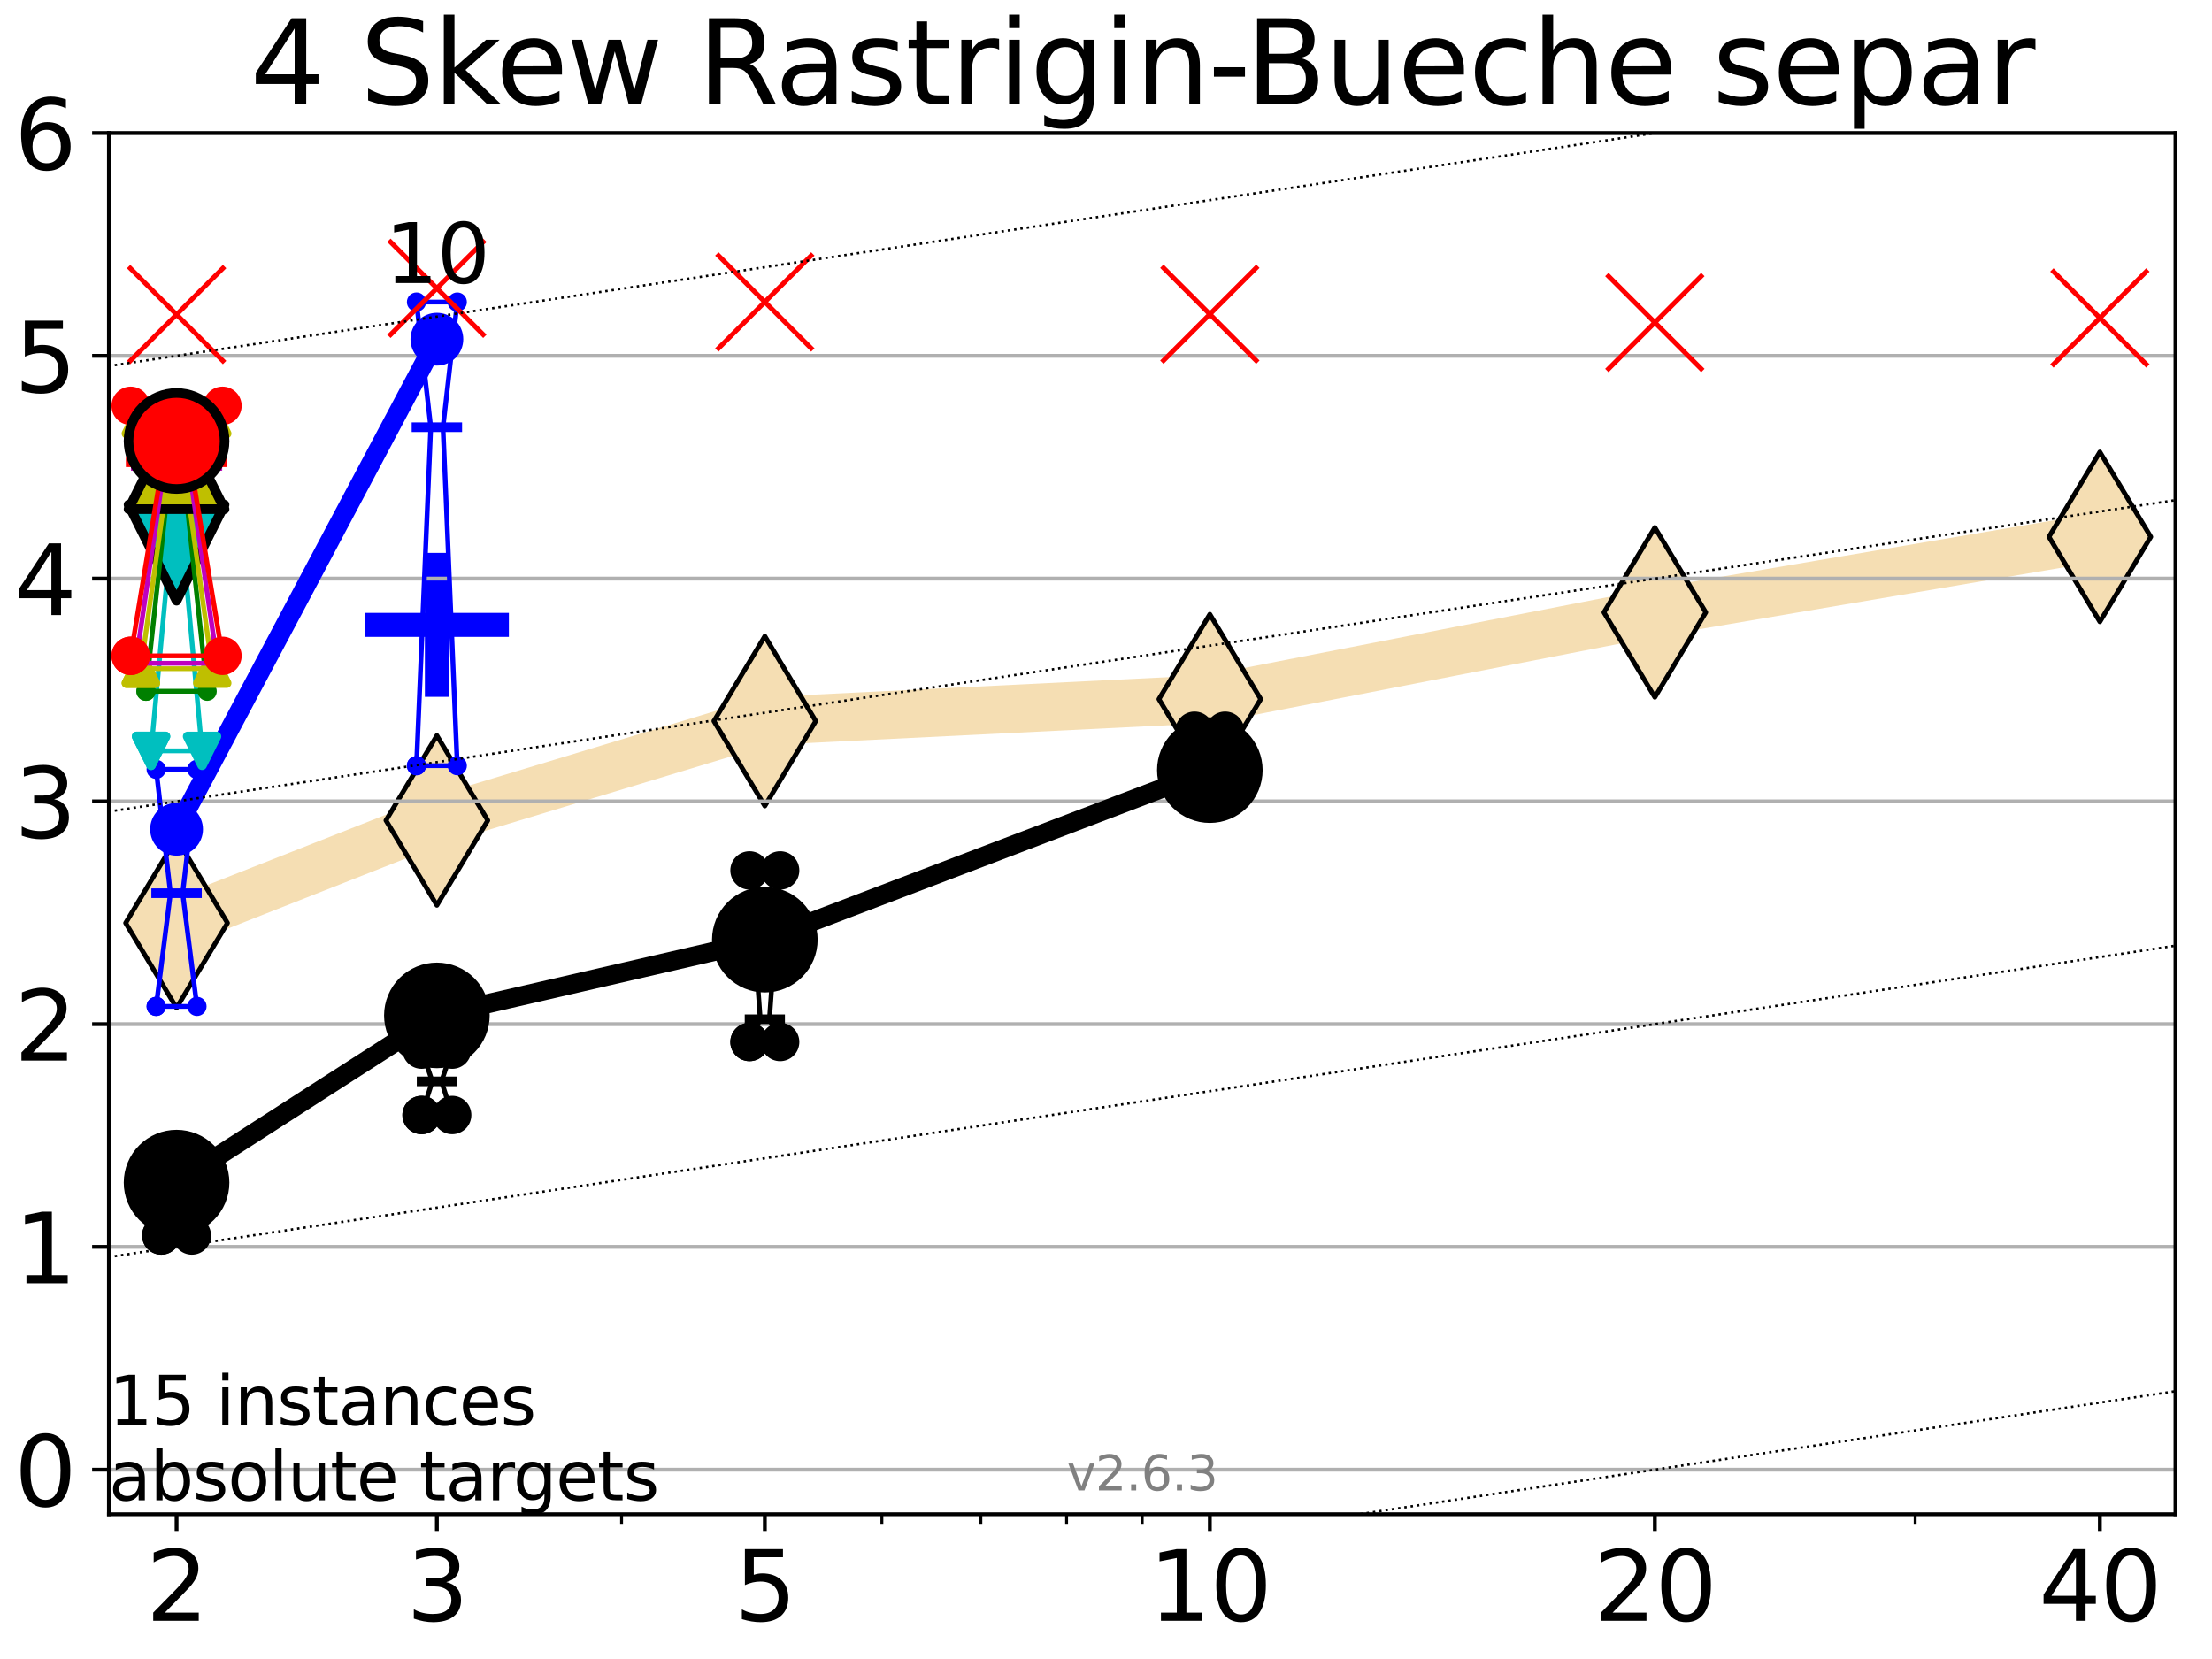 <?xml version="1.0" encoding="utf-8" standalone="no"?>
<!DOCTYPE svg PUBLIC "-//W3C//DTD SVG 1.1//EN"
  "http://www.w3.org/Graphics/SVG/1.1/DTD/svg11.dtd">
<svg xmlns:xlink="http://www.w3.org/1999/xlink" width="460.8pt" height="345.6pt" viewBox="0 0 460.8 345.6" xmlns="http://www.w3.org/2000/svg" version="1.1">
 <defs>
  <style type="text/css">*{stroke-linejoin: round; stroke-linecap: butt}</style>
 </defs>
 <g id="figure_1">
  <g id="patch_1">
   <path d="M 0 345.6 
L 460.8 345.6 
L 460.8 0 
L 0 0 
z
" style="fill: #ffffff"/>
  </g>
  <g id="axes_1">
   <g id="patch_2">
    <path d="M 22.69 315.44 
L 453.192 315.44 
L 453.192 27.72 
L 22.69 27.72 
z
" style="fill: #ffffff"/>
   </g>
   <g id="line2d_1">
    <path d="M 36.781 192.273 
L 91.009 170.906 
L 159.329 150.218 
L 252.032 145.642 
L 344.736 127.569 
L 437.439 111.837 
" clip-path="url(#p3a259c83e0)" style="fill: none; stroke: #f5deb3; stroke-width: 10; stroke-linecap: square"/>
    <defs>
     <path id="m66e2f158cc" d="M -0 17.678 
L 10.607 0 
L 0 -17.678 
L -10.607 -0 
z
" style="stroke: #000000; stroke-linejoin: miter"/>
    </defs>
    <g clip-path="url(#p3a259c83e0)">
     <use xlink:href="#m66e2f158cc" x="36.781" y="192.273" style="fill: #f5deb3; stroke: #000000; stroke-linejoin: miter"/>
     <use xlink:href="#m66e2f158cc" x="91.009" y="170.906" style="fill: #f5deb3; stroke: #000000; stroke-linejoin: miter"/>
     <use xlink:href="#m66e2f158cc" x="159.329" y="150.218" style="fill: #f5deb3; stroke: #000000; stroke-linejoin: miter"/>
     <use xlink:href="#m66e2f158cc" x="252.032" y="145.642" style="fill: #f5deb3; stroke: #000000; stroke-linejoin: miter"/>
     <use xlink:href="#m66e2f158cc" x="344.736" y="127.569" style="fill: #f5deb3; stroke: #000000; stroke-linejoin: miter"/>
     <use xlink:href="#m66e2f158cc" x="437.439" y="111.837" style="fill: #f5deb3; stroke: #000000; stroke-linejoin: miter"/>
    </g>
   </g>
   <g id="line2d_2">
    <defs>
     <path id="m97ad660a30" d="M -15 0 
L 15 0 
M 0 15 
L 0 -15 
" style="stroke: #0000ff; stroke-width: 5"/>
    </defs>
    <g clip-path="url(#p3a259c83e0)">
     <use xlink:href="#m97ad660a30" x="91.009" y="130.171" style="fill: #0000ff; stroke: #0000ff; stroke-width: 5"/>
    </g>
   </g>
   <g id="matplotlib.axis_1">
    <g id="xtick_1">
     <g id="line2d_3">
      <defs>
       <path id="mfede25b769" d="M 0 0 
L 0 3.5 
" style="stroke: #000000; stroke-width: 0.8"/>
      </defs>
      <g>
       <use xlink:href="#mfede25b769" x="36.781" y="315.44" style="stroke: #000000; stroke-width: 0.8"/>
      </g>
     </g>
     <g id="text_1">
      <!-- 2 -->
      <g transform="translate(30.419 337.637)scale(0.2 -0.2)">
       <defs>
        <path id="DejaVuSans-32" d="M 1228 531 
L 3431 531 
L 3431 0 
L 469 0 
L 469 531 
Q 828 903 1448 1529 
Q 2069 2156 2228 2338 
Q 2531 2678 2651 2914 
Q 2772 3150 2772 3378 
Q 2772 3750 2511 3984 
Q 2250 4219 1831 4219 
Q 1534 4219 1204 4116 
Q 875 4013 500 3803 
L 500 4441 
Q 881 4594 1212 4672 
Q 1544 4750 1819 4750 
Q 2544 4750 2975 4387 
Q 3406 4025 3406 3419 
Q 3406 3131 3298 2873 
Q 3191 2616 2906 2266 
Q 2828 2175 2409 1742 
Q 1991 1309 1228 531 
z
" transform="scale(0.016)"/>
       </defs>
       <use xlink:href="#DejaVuSans-32"/>
      </g>
     </g>
    </g>
    <g id="xtick_2">
     <g id="line2d_4">
      <g>
       <use xlink:href="#mfede25b769" x="91.009" y="315.44" style="stroke: #000000; stroke-width: 0.8"/>
      </g>
     </g>
     <g id="text_2">
      <!-- 3 -->
      <g transform="translate(84.647 337.637)scale(0.2 -0.2)">
       <defs>
        <path id="DejaVuSans-33" d="M 2597 2516 
Q 3050 2419 3304 2112 
Q 3559 1806 3559 1356 
Q 3559 666 3084 287 
Q 2609 -91 1734 -91 
Q 1441 -91 1130 -33 
Q 819 25 488 141 
L 488 750 
Q 750 597 1062 519 
Q 1375 441 1716 441 
Q 2309 441 2620 675 
Q 2931 909 2931 1356 
Q 2931 1769 2642 2001 
Q 2353 2234 1838 2234 
L 1294 2234 
L 1294 2753 
L 1863 2753 
Q 2328 2753 2575 2939 
Q 2822 3125 2822 3475 
Q 2822 3834 2567 4026 
Q 2313 4219 1838 4219 
Q 1578 4219 1281 4162 
Q 984 4106 628 3988 
L 628 4550 
Q 988 4650 1302 4700 
Q 1616 4750 1894 4750 
Q 2613 4750 3031 4423 
Q 3450 4097 3450 3541 
Q 3450 3153 3228 2886 
Q 3006 2619 2597 2516 
z
" transform="scale(0.016)"/>
       </defs>
       <use xlink:href="#DejaVuSans-33"/>
      </g>
     </g>
    </g>
    <g id="xtick_3">
     <g id="line2d_5">
      <g>
       <use xlink:href="#mfede25b769" x="159.329" y="315.44" style="stroke: #000000; stroke-width: 0.8"/>
      </g>
     </g>
     <g id="text_3">
      <!-- 5 -->
      <g transform="translate(152.966 337.637)scale(0.2 -0.2)">
       <defs>
        <path id="DejaVuSans-35" d="M 691 4666 
L 3169 4666 
L 3169 4134 
L 1269 4134 
L 1269 2991 
Q 1406 3038 1543 3061 
Q 1681 3084 1819 3084 
Q 2600 3084 3056 2656 
Q 3513 2228 3513 1497 
Q 3513 744 3044 326 
Q 2575 -91 1722 -91 
Q 1428 -91 1123 -41 
Q 819 9 494 109 
L 494 744 
Q 775 591 1075 516 
Q 1375 441 1709 441 
Q 2250 441 2565 725 
Q 2881 1009 2881 1497 
Q 2881 1984 2565 2268 
Q 2250 2553 1709 2553 
Q 1456 2553 1204 2497 
Q 953 2441 691 2322 
L 691 4666 
z
" transform="scale(0.016)"/>
       </defs>
       <use xlink:href="#DejaVuSans-35"/>
      </g>
     </g>
    </g>
    <g id="xtick_4">
     <g id="line2d_6">
      <g>
       <use xlink:href="#mfede25b769" x="252.032" y="315.44" style="stroke: #000000; stroke-width: 0.8"/>
      </g>
     </g>
     <g id="text_4">
      <!-- 10 -->
      <g transform="translate(239.307 337.637)scale(0.2 -0.2)">
       <defs>
        <path id="DejaVuSans-31" d="M 794 531 
L 1825 531 
L 1825 4091 
L 703 3866 
L 703 4441 
L 1819 4666 
L 2450 4666 
L 2450 531 
L 3481 531 
L 3481 0 
L 794 0 
L 794 531 
z
" transform="scale(0.016)"/>
        <path id="DejaVuSans-30" d="M 2034 4250 
Q 1547 4250 1301 3770 
Q 1056 3291 1056 2328 
Q 1056 1369 1301 889 
Q 1547 409 2034 409 
Q 2525 409 2770 889 
Q 3016 1369 3016 2328 
Q 3016 3291 2770 3770 
Q 2525 4250 2034 4250 
z
M 2034 4750 
Q 2819 4750 3233 4129 
Q 3647 3509 3647 2328 
Q 3647 1150 3233 529 
Q 2819 -91 2034 -91 
Q 1250 -91 836 529 
Q 422 1150 422 2328 
Q 422 3509 836 4129 
Q 1250 4750 2034 4750 
z
" transform="scale(0.016)"/>
       </defs>
       <use xlink:href="#DejaVuSans-31"/>
       <use xlink:href="#DejaVuSans-30" x="63.623"/>
      </g>
     </g>
    </g>
    <g id="xtick_5">
     <g id="line2d_7">
      <g>
       <use xlink:href="#mfede25b769" x="344.736" y="315.44" style="stroke: #000000; stroke-width: 0.8"/>
      </g>
     </g>
     <g id="text_5">
      <!-- 20 -->
      <g transform="translate(332.011 337.637)scale(0.2 -0.2)">
       <use xlink:href="#DejaVuSans-32"/>
       <use xlink:href="#DejaVuSans-30" x="63.623"/>
      </g>
     </g>
    </g>
    <g id="xtick_6">
     <g id="line2d_8">
      <g>
       <use xlink:href="#mfede25b769" x="437.439" y="315.44" style="stroke: #000000; stroke-width: 0.8"/>
      </g>
     </g>
     <g id="text_6">
      <!-- 40 -->
      <g transform="translate(424.714 337.637)scale(0.2 -0.2)">
       <defs>
        <path id="DejaVuSans-34" d="M 2419 4116 
L 825 1625 
L 2419 1625 
L 2419 4116 
z
M 2253 4666 
L 3047 4666 
L 3047 1625 
L 3713 1625 
L 3713 1100 
L 3047 1100 
L 3047 0 
L 2419 0 
L 2419 1100 
L 313 1100 
L 313 1709 
L 2253 4666 
z
" transform="scale(0.016)"/>
       </defs>
       <use xlink:href="#DejaVuSans-34"/>
       <use xlink:href="#DejaVuSans-30" x="63.623"/>
      </g>
     </g>
    </g>
    <g id="xtick_7">
     <g id="line2d_9">
      <defs>
       <path id="m8aea3a2b63" d="M 0 0 
L 0 2 
" style="stroke: #000000; stroke-width: 0.6"/>
      </defs>
      <g>
       <use xlink:href="#m8aea3a2b63" x="129.485" y="315.44" style="stroke: #000000; stroke-width: 0.6"/>
      </g>
     </g>
    </g>
    <g id="xtick_8">
     <g id="line2d_10">
      <g>
       <use xlink:href="#m8aea3a2b63" x="183.713" y="315.44" style="stroke: #000000; stroke-width: 0.6"/>
      </g>
     </g>
    </g>
    <g id="xtick_9">
     <g id="line2d_11">
      <g>
       <use xlink:href="#m8aea3a2b63" x="204.329" y="315.44" style="stroke: #000000; stroke-width: 0.6"/>
      </g>
     </g>
    </g>
    <g id="xtick_10">
     <g id="line2d_12">
      <g>
       <use xlink:href="#m8aea3a2b63" x="222.188" y="315.44" style="stroke: #000000; stroke-width: 0.6"/>
      </g>
     </g>
    </g>
    <g id="xtick_11">
     <g id="line2d_13">
      <g>
       <use xlink:href="#m8aea3a2b63" x="237.941" y="315.44" style="stroke: #000000; stroke-width: 0.6"/>
      </g>
     </g>
    </g>
    <g id="xtick_12">
     <g id="line2d_14">
      <g>
       <use xlink:href="#m8aea3a2b63" x="398.964" y="315.44" style="stroke: #000000; stroke-width: 0.6"/>
      </g>
     </g>
    </g>
   </g>
   <g id="matplotlib.axis_2">
    <g id="ytick_1">
     <g id="line2d_15">
      <path d="M 22.69 306.159 
L 453.192 306.159 
" clip-path="url(#p3a259c83e0)" style="fill: none; stroke: #b0b0b0; stroke-width: 0.8; stroke-linecap: square"/>
     </g>
     <g id="line2d_16">
      <defs>
       <path id="m0ce9285c0d" d="M 0 0 
L -3.5 0 
" style="stroke: #000000; stroke-width: 0.8"/>
      </defs>
      <g>
       <use xlink:href="#m0ce9285c0d" x="22.69" y="306.159" style="stroke: #000000; stroke-width: 0.8"/>
      </g>
     </g>
     <g id="text_7">
      <!-- 0 -->
      <g transform="translate(2.965 313.757)scale(0.2 -0.2)">
       <use xlink:href="#DejaVuSans-30"/>
      </g>
     </g>
    </g>
    <g id="ytick_2">
     <g id="line2d_17">
      <path d="M 22.69 259.752 
L 453.192 259.752 
" clip-path="url(#p3a259c83e0)" style="fill: none; stroke: #b0b0b0; stroke-width: 0.8; stroke-linecap: square"/>
     </g>
     <g id="line2d_18">
      <g>
       <use xlink:href="#m0ce9285c0d" x="22.69" y="259.752" style="stroke: #000000; stroke-width: 0.8"/>
      </g>
     </g>
     <g id="text_8">
      <!-- 1 -->
      <g transform="translate(2.965 267.351)scale(0.2 -0.2)">
       <use xlink:href="#DejaVuSans-31"/>
      </g>
     </g>
    </g>
    <g id="ytick_3">
     <g id="line2d_19">
      <path d="M 22.69 213.346 
L 453.192 213.346 
" clip-path="url(#p3a259c83e0)" style="fill: none; stroke: #b0b0b0; stroke-width: 0.8; stroke-linecap: square"/>
     </g>
     <g id="line2d_20">
      <g>
       <use xlink:href="#m0ce9285c0d" x="22.69" y="213.346" style="stroke: #000000; stroke-width: 0.8"/>
      </g>
     </g>
     <g id="text_9">
      <!-- 2 -->
      <g transform="translate(2.965 220.944)scale(0.2 -0.2)">
       <use xlink:href="#DejaVuSans-32"/>
      </g>
     </g>
    </g>
    <g id="ytick_4">
     <g id="line2d_21">
      <path d="M 22.69 166.939 
L 453.192 166.939 
" clip-path="url(#p3a259c83e0)" style="fill: none; stroke: #b0b0b0; stroke-width: 0.8; stroke-linecap: square"/>
     </g>
     <g id="line2d_22">
      <g>
       <use xlink:href="#m0ce9285c0d" x="22.69" y="166.939" style="stroke: #000000; stroke-width: 0.8"/>
      </g>
     </g>
     <g id="text_10">
      <!-- 3 -->
      <g transform="translate(2.965 174.538)scale(0.2 -0.2)">
       <use xlink:href="#DejaVuSans-33"/>
      </g>
     </g>
    </g>
    <g id="ytick_5">
     <g id="line2d_23">
      <path d="M 22.69 120.533 
L 453.192 120.533 
" clip-path="url(#p3a259c83e0)" style="fill: none; stroke: #b0b0b0; stroke-width: 0.8; stroke-linecap: square"/>
     </g>
     <g id="line2d_24">
      <g>
       <use xlink:href="#m0ce9285c0d" x="22.69" y="120.533" style="stroke: #000000; stroke-width: 0.8"/>
      </g>
     </g>
     <g id="text_11">
      <!-- 4 -->
      <g transform="translate(2.965 128.131)scale(0.2 -0.2)">
       <use xlink:href="#DejaVuSans-34"/>
      </g>
     </g>
    </g>
    <g id="ytick_6">
     <g id="line2d_25">
      <path d="M 22.69 74.126 
L 453.192 74.126 
" clip-path="url(#p3a259c83e0)" style="fill: none; stroke: #b0b0b0; stroke-width: 0.8; stroke-linecap: square"/>
     </g>
     <g id="line2d_26">
      <g>
       <use xlink:href="#m0ce9285c0d" x="22.69" y="74.126" style="stroke: #000000; stroke-width: 0.8"/>
      </g>
     </g>
     <g id="text_12">
      <!-- 5 -->
      <g transform="translate(2.965 81.725)scale(0.2 -0.2)">
       <use xlink:href="#DejaVuSans-35"/>
      </g>
     </g>
    </g>
    <g id="ytick_7">
     <g id="line2d_27">
      <path d="M 22.69 27.72 
L 453.192 27.72 
" clip-path="url(#p3a259c83e0)" style="fill: none; stroke: #b0b0b0; stroke-width: 0.8; stroke-linecap: square"/>
     </g>
     <g id="line2d_28">
      <g>
       <use xlink:href="#m0ce9285c0d" x="22.69" y="27.72" style="stroke: #000000; stroke-width: 0.8"/>
      </g>
     </g>
     <g id="text_13">
      <!-- 6 -->
      <g transform="translate(2.965 35.318)scale(0.2 -0.2)">
       <defs>
        <path id="DejaVuSans-36" d="M 2113 2584 
Q 1688 2584 1439 2293 
Q 1191 2003 1191 1497 
Q 1191 994 1439 701 
Q 1688 409 2113 409 
Q 2538 409 2786 701 
Q 3034 994 3034 1497 
Q 3034 2003 2786 2293 
Q 2538 2584 2113 2584 
z
M 3366 4563 
L 3366 3988 
Q 3128 4100 2886 4159 
Q 2644 4219 2406 4219 
Q 1781 4219 1451 3797 
Q 1122 3375 1075 2522 
Q 1259 2794 1537 2939 
Q 1816 3084 2150 3084 
Q 2853 3084 3261 2657 
Q 3669 2231 3669 1497 
Q 3669 778 3244 343 
Q 2819 -91 2113 -91 
Q 1303 -91 875 529 
Q 447 1150 447 2328 
Q 447 3434 972 4092 
Q 1497 4750 2381 4750 
Q 2619 4750 2861 4703 
Q 3103 4656 3366 4563 
z
" transform="scale(0.016)"/>
       </defs>
       <use xlink:href="#DejaVuSans-36"/>
      </g>
     </g>
    </g>
   </g>
   <g id="line2d_29">
    <path d="M 33.594 257.378 
L 35.825 254.465 
L 33.594 240.302 
L 39.968 240.302 
L 37.737 254.465 
L 39.968 257.378 
L 33.594 257.378 
" clip-path="url(#p3a259c83e0)" style="fill: none; stroke: #000000; stroke-linecap: square"/>
   </g>
   <g id="line2d_30">
    <path d="M 33.594 257.378 
L 39.968 257.378 
L 39.968 240.302 
L 33.594 240.302 
L 33.594 257.378 
" clip-path="url(#p3a259c83e0)" style="fill: none"/>
    <defs>
     <path id="m703fb7718d" d="M 0 3 
C 0.796 3 1.559 2.684 2.121 2.121 
C 2.684 1.559 3 0.796 3 0 
C 3 -0.796 2.684 -1.559 2.121 -2.121 
C 1.559 -2.684 0.796 -3 0 -3 
C -0.796 -3 -1.559 -2.684 -2.121 -2.121 
C -2.684 -1.559 -3 -0.796 -3 0 
C -3 0.796 -2.684 1.559 -2.121 2.121 
C -1.559 2.684 -0.796 3 0 3 
z
" style="stroke: #000000; stroke-width: 2"/>
    </defs>
    <g clip-path="url(#p3a259c83e0)">
     <use xlink:href="#m703fb7718d" x="33.594" y="257.378" style="stroke: #000000; stroke-width: 2"/>
     <use xlink:href="#m703fb7718d" x="39.968" y="257.378" style="stroke: #000000; stroke-width: 2"/>
     <use xlink:href="#m703fb7718d" x="39.968" y="240.302" style="stroke: #000000; stroke-width: 2"/>
     <use xlink:href="#m703fb7718d" x="33.594" y="240.302" style="stroke: #000000; stroke-width: 2"/>
     <use xlink:href="#m703fb7718d" x="33.594" y="257.378" style="stroke: #000000; stroke-width: 2"/>
    </g>
   </g>
   <g id="line2d_31">
    <path d="M 33.594 254.465 
L 39.968 254.465 
" clip-path="url(#p3a259c83e0)" style="fill: none; stroke: #000000; stroke-width: 2; stroke-linecap: square"/>
   </g>
   <g id="line2d_32">
    <path d="M 87.823 232.28 
L 90.053 225.273 
L 87.823 218.657 
L 94.196 218.657 
L 91.965 225.273 
L 94.196 232.28 
L 87.823 232.28 
" clip-path="url(#p3a259c83e0)" style="fill: none; stroke: #000000; stroke-linecap: square"/>
   </g>
   <g id="line2d_33">
    <path d="M 87.823 232.28 
L 94.196 232.28 
L 94.196 218.657 
L 87.823 218.657 
L 87.823 232.28 
" clip-path="url(#p3a259c83e0)" style="fill: none"/>
    <g clip-path="url(#p3a259c83e0)">
     <use xlink:href="#m703fb7718d" x="87.823" y="232.28" style="stroke: #000000; stroke-width: 2"/>
     <use xlink:href="#m703fb7718d" x="94.196" y="232.28" style="stroke: #000000; stroke-width: 2"/>
     <use xlink:href="#m703fb7718d" x="94.196" y="218.657" style="stroke: #000000; stroke-width: 2"/>
     <use xlink:href="#m703fb7718d" x="87.823" y="218.657" style="stroke: #000000; stroke-width: 2"/>
     <use xlink:href="#m703fb7718d" x="87.823" y="232.28" style="stroke: #000000; stroke-width: 2"/>
    </g>
   </g>
   <g id="line2d_34">
    <path d="M 87.823 225.273 
L 94.196 225.273 
" clip-path="url(#p3a259c83e0)" style="fill: none; stroke: #000000; stroke-width: 2; stroke-linecap: square"/>
   </g>
   <g id="line2d_35">
    <path d="M 156.142 217.065 
L 158.373 212.324 
L 156.142 181.327 
L 162.515 181.327 
L 160.285 212.324 
L 162.515 217.065 
L 156.142 217.065 
" clip-path="url(#p3a259c83e0)" style="fill: none; stroke: #000000; stroke-linecap: square"/>
   </g>
   <g id="line2d_36">
    <path d="M 156.142 217.065 
L 162.515 217.065 
L 162.515 181.327 
L 156.142 181.327 
L 156.142 217.065 
" clip-path="url(#p3a259c83e0)" style="fill: none"/>
    <g clip-path="url(#p3a259c83e0)">
     <use xlink:href="#m703fb7718d" x="156.142" y="217.065" style="stroke: #000000; stroke-width: 2"/>
     <use xlink:href="#m703fb7718d" x="162.515" y="217.065" style="stroke: #000000; stroke-width: 2"/>
     <use xlink:href="#m703fb7718d" x="162.515" y="181.327" style="stroke: #000000; stroke-width: 2"/>
     <use xlink:href="#m703fb7718d" x="156.142" y="181.327" style="stroke: #000000; stroke-width: 2"/>
     <use xlink:href="#m703fb7718d" x="156.142" y="217.065" style="stroke: #000000; stroke-width: 2"/>
    </g>
   </g>
   <g id="line2d_37">
    <path d="M 156.142 212.324 
L 162.515 212.324 
" clip-path="url(#p3a259c83e0)" style="fill: none; stroke: #000000; stroke-width: 2; stroke-linecap: square"/>
   </g>
   <g id="line2d_38">
    <path d="M 248.845 165.621 
L 251.076 163.583 
L 248.845 152.225 
L 255.219 152.225 
L 252.988 163.583 
L 255.219 165.621 
L 248.845 165.621 
" clip-path="url(#p3a259c83e0)" style="fill: none; stroke: #000000; stroke-linecap: square"/>
   </g>
   <g id="line2d_39">
    <path d="M 248.845 165.621 
L 255.219 165.621 
L 255.219 152.225 
L 248.845 152.225 
L 248.845 165.621 
" clip-path="url(#p3a259c83e0)" style="fill: none"/>
    <g clip-path="url(#p3a259c83e0)">
     <use xlink:href="#m703fb7718d" x="248.845" y="165.621" style="stroke: #000000; stroke-width: 2"/>
     <use xlink:href="#m703fb7718d" x="255.219" y="165.621" style="stroke: #000000; stroke-width: 2"/>
     <use xlink:href="#m703fb7718d" x="255.219" y="152.225" style="stroke: #000000; stroke-width: 2"/>
     <use xlink:href="#m703fb7718d" x="248.845" y="152.225" style="stroke: #000000; stroke-width: 2"/>
     <use xlink:href="#m703fb7718d" x="248.845" y="165.621" style="stroke: #000000; stroke-width: 2"/>
    </g>
   </g>
   <g id="line2d_40">
    <path d="M 248.845 163.583 
L 255.219 163.583 
" clip-path="url(#p3a259c83e0)" style="fill: none; stroke: #000000; stroke-width: 2; stroke-linecap: square"/>
   </g>
   <g id="line2d_41">
    <path d="M 36.781 246.362 
L 91.009 211.527 
" clip-path="url(#p3a259c83e0)" style="fill: none; stroke: #000000; stroke-width: 4; stroke-linecap: square"/>
   </g>
   <g id="line2d_42">
    <path d="M 91.009 211.527 
L 159.329 195.753 
" clip-path="url(#p3a259c83e0)" style="fill: none; stroke: #000000; stroke-width: 4; stroke-linecap: square"/>
   </g>
   <g id="line2d_43">
    <path d="M 159.329 195.753 
L 252.032 160.433 
" clip-path="url(#p3a259c83e0)" style="fill: none; stroke: #000000; stroke-width: 4; stroke-linecap: square"/>
   </g>
   <g id="line2d_44">
    <path d="M 36.781 246.362 
L 91.009 211.527 
L 159.329 195.753 
L 252.032 160.433 
" clip-path="url(#p3a259c83e0)" style="fill: none"/>
    <defs>
     <path id="me362d5d6b4" d="M 0 10 
C 2.652 10 5.196 8.946 7.071 7.071 
C 8.946 5.196 10 2.652 10 0 
C 10 -2.652 8.946 -5.196 7.071 -7.071 
C 5.196 -8.946 2.652 -10 0 -10 
C -2.652 -10 -5.196 -8.946 -7.071 -7.071 
C -8.946 -5.196 -10 -2.652 -10 0 
C -10 2.652 -8.946 5.196 -7.071 7.071 
C -5.196 8.946 -2.652 10 0 10 
z
" style="stroke: #000000; stroke-width: 2"/>
    </defs>
    <g clip-path="url(#p3a259c83e0)">
     <use xlink:href="#me362d5d6b4" x="36.781" y="246.362" style="stroke: #000000; stroke-width: 2"/>
     <use xlink:href="#me362d5d6b4" x="91.009" y="211.527" style="stroke: #000000; stroke-width: 2"/>
     <use xlink:href="#me362d5d6b4" x="159.329" y="195.753" style="stroke: #000000; stroke-width: 2"/>
     <use xlink:href="#me362d5d6b4" x="252.032" y="160.433" style="stroke: #000000; stroke-width: 2"/>
    </g>
   </g>
   <g id="line2d_45">
    <path d="M 32.532 209.65 
L 35.507 186.072 
L 32.532 160.265 
L 41.03 160.265 
L 38.056 186.072 
L 41.03 209.65 
L 32.532 209.65 
" clip-path="url(#p3a259c83e0)" style="fill: none; stroke: #0000ff; stroke-linecap: square"/>
   </g>
   <g id="line2d_46">
    <path d="M 32.532 209.65 
L 41.03 209.65 
L 41.03 160.265 
L 32.532 160.265 
L 32.532 209.65 
" clip-path="url(#p3a259c83e0)" style="fill: none"/>
    <defs>
     <path id="med55c06719" d="M 0 1.5 
C 0.398 1.5 0.779 1.342 1.061 1.061 
C 1.342 0.779 1.5 0.398 1.5 0 
C 1.5 -0.398 1.342 -0.779 1.061 -1.061 
C 0.779 -1.342 0.398 -1.5 0 -1.5 
C -0.398 -1.5 -0.779 -1.342 -1.061 -1.061 
C -1.342 -0.779 -1.5 -0.398 -1.5 0 
C -1.5 0.398 -1.342 0.779 -1.061 1.061 
C -0.779 1.342 -0.398 1.5 0 1.5 
z
" style="stroke: #0000ff"/>
    </defs>
    <g clip-path="url(#p3a259c83e0)">
     <use xlink:href="#med55c06719" x="32.532" y="209.65" style="fill: #0000ff; stroke: #0000ff"/>
     <use xlink:href="#med55c06719" x="41.03" y="209.65" style="fill: #0000ff; stroke: #0000ff"/>
     <use xlink:href="#med55c06719" x="41.03" y="160.265" style="fill: #0000ff; stroke: #0000ff"/>
     <use xlink:href="#med55c06719" x="32.532" y="160.265" style="fill: #0000ff; stroke: #0000ff"/>
     <use xlink:href="#med55c06719" x="32.532" y="209.65" style="fill: #0000ff; stroke: #0000ff"/>
    </g>
   </g>
   <g id="line2d_47">
    <path d="M 32.532 186.072 
L 41.03 186.072 
" clip-path="url(#p3a259c83e0)" style="fill: none; stroke: #0000ff; stroke-width: 2; stroke-linecap: square"/>
   </g>
   <g id="line2d_48">
    <path d="M 86.76 159.505 
L 89.735 88.998 
L 86.76 62.921 
L 95.258 62.921 
L 92.284 88.998 
L 95.258 159.505 
L 86.76 159.505 
" clip-path="url(#p3a259c83e0)" style="fill: none; stroke: #0000ff; stroke-linecap: square"/>
   </g>
   <g id="line2d_49">
    <path d="M 86.76 159.505 
L 95.258 159.505 
L 95.258 62.921 
L 86.76 62.921 
L 86.76 159.505 
" clip-path="url(#p3a259c83e0)" style="fill: none"/>
    <g clip-path="url(#p3a259c83e0)">
     <use xlink:href="#med55c06719" x="86.76" y="159.505" style="fill: #0000ff; stroke: #0000ff"/>
     <use xlink:href="#med55c06719" x="95.258" y="159.505" style="fill: #0000ff; stroke: #0000ff"/>
     <use xlink:href="#med55c06719" x="95.258" y="62.921" style="fill: #0000ff; stroke: #0000ff"/>
     <use xlink:href="#med55c06719" x="86.76" y="62.921" style="fill: #0000ff; stroke: #0000ff"/>
     <use xlink:href="#med55c06719" x="86.76" y="159.505" style="fill: #0000ff; stroke: #0000ff"/>
    </g>
   </g>
   <g id="line2d_50">
    <path d="M 86.76 88.998 
L 95.258 88.998 
" clip-path="url(#p3a259c83e0)" style="fill: none; stroke: #0000ff; stroke-width: 2; stroke-linecap: square"/>
   </g>
   <g id="line2d_51">
    <path d="M 36.781 172.748 
L 91.009 70.66 
" clip-path="url(#p3a259c83e0)" style="fill: none; stroke: #0000ff; stroke-width: 4; stroke-linecap: square"/>
   </g>
   <g id="line2d_52">
    <path d="M 36.781 172.748 
L 91.009 70.66 
" clip-path="url(#p3a259c83e0)" style="fill: none"/>
    <defs>
     <path id="m8ca8e2ab5f" d="M 0 5 
C 1.326 5 2.598 4.473 3.536 3.536 
C 4.473 2.598 5 1.326 5 0 
C 5 -1.326 4.473 -2.598 3.536 -3.536 
C 2.598 -4.473 1.326 -5 0 -5 
C -1.326 -5 -2.598 -4.473 -3.536 -3.536 
C -4.473 -2.598 -5 -1.326 -5 0 
C -5 1.326 -4.473 2.598 -3.536 3.536 
C -2.598 4.473 -1.326 5 0 5 
z
" style="stroke: #0000ff"/>
    </defs>
    <g clip-path="url(#p3a259c83e0)">
     <use xlink:href="#m8ca8e2ab5f" x="36.781" y="172.748" style="fill: #0000ff; stroke: #0000ff"/>
     <use xlink:href="#m8ca8e2ab5f" x="91.009" y="70.66" style="fill: #0000ff; stroke: #0000ff"/>
    </g>
   </g>
   <g id="line2d_53">
    <path d="M 31.47 156.415 
L 35.188 116.295 
L 31.47 107.253 
L 42.093 107.253 
L 38.375 116.295 
L 42.093 156.415 
L 31.47 156.415 
" clip-path="url(#p3a259c83e0)" style="fill: none; stroke: #00bfbf; stroke-linecap: square"/>
   </g>
   <g id="line2d_54">
    <path d="M 31.47 156.415 
L 42.093 156.415 
L 42.093 107.253 
L 31.47 107.253 
L 31.47 156.415 
" clip-path="url(#p3a259c83e0)" style="fill: none"/>
    <defs>
     <path id="m4c75450156" d="M -0 3 
L 3 -3 
L -3 -3 
z
" style="stroke: #00bfbf; stroke-width: 2; stroke-linejoin: miter"/>
    </defs>
    <g clip-path="url(#p3a259c83e0)">
     <use xlink:href="#m4c75450156" x="31.47" y="156.415" style="fill: #00bfbf; stroke: #00bfbf; stroke-width: 2; stroke-linejoin: miter"/>
     <use xlink:href="#m4c75450156" x="42.093" y="156.415" style="fill: #00bfbf; stroke: #00bfbf; stroke-width: 2; stroke-linejoin: miter"/>
     <use xlink:href="#m4c75450156" x="42.093" y="107.253" style="fill: #00bfbf; stroke: #00bfbf; stroke-width: 2; stroke-linejoin: miter"/>
     <use xlink:href="#m4c75450156" x="31.47" y="107.253" style="fill: #00bfbf; stroke: #00bfbf; stroke-width: 2; stroke-linejoin: miter"/>
     <use xlink:href="#m4c75450156" x="31.47" y="156.415" style="fill: #00bfbf; stroke: #00bfbf; stroke-width: 2; stroke-linejoin: miter"/>
    </g>
   </g>
   <g id="line2d_55">
    <path d="M 31.47 116.295 
L 42.093 116.295 
" clip-path="url(#p3a259c83e0)" style="fill: none; stroke: #00bfbf; stroke-width: 2; stroke-linecap: square"/>
   </g>
   <g id="line2d_56">
    <path d="M 36.781 115.14 
" clip-path="url(#p3a259c83e0)" style="fill: none"/>
    <defs>
     <path id="me03114ecb5" d="M -0 10 
L 10 -10 
L -10 -10 
z
" style="stroke: #000000; stroke-width: 2; stroke-linejoin: miter"/>
    </defs>
    <g clip-path="url(#p3a259c83e0)">
     <use xlink:href="#me03114ecb5" x="36.781" y="115.14" style="fill: #00bfbf; stroke: #000000; stroke-width: 2; stroke-linejoin: miter"/>
    </g>
   </g>
   <g id="line2d_57">
    <path d="M 30.408 144.002 
L 34.869 102.622 
L 30.408 90.875 
L 43.155 90.875 
L 38.693 102.622 
L 43.155 144.002 
L 30.408 144.002 
" clip-path="url(#p3a259c83e0)" style="fill: none; stroke: #008000; stroke-linecap: square"/>
   </g>
   <g id="line2d_58">
    <path d="M 30.408 144.002 
L 43.155 144.002 
L 43.155 90.875 
L 30.408 90.875 
L 30.408 144.002 
" clip-path="url(#p3a259c83e0)" style="fill: none"/>
    <defs>
     <path id="me13f5fc8be" d="M 0 1.5 
C 0.398 1.5 0.779 1.342 1.061 1.061 
C 1.342 0.779 1.5 0.398 1.5 0 
C 1.5 -0.398 1.342 -0.779 1.061 -1.061 
C 0.779 -1.342 0.398 -1.5 0 -1.5 
C -0.398 -1.5 -0.779 -1.342 -1.061 -1.061 
C -1.342 -0.779 -1.5 -0.398 -1.5 0 
C -1.5 0.398 -1.342 0.779 -1.061 1.061 
C -0.779 1.342 -0.398 1.5 0 1.5 
z
" style="stroke: #008000"/>
    </defs>
    <g clip-path="url(#p3a259c83e0)">
     <use xlink:href="#me13f5fc8be" x="30.408" y="144.002" style="fill: #008000; stroke: #008000"/>
     <use xlink:href="#me13f5fc8be" x="43.155" y="144.002" style="fill: #008000; stroke: #008000"/>
     <use xlink:href="#me13f5fc8be" x="43.155" y="90.875" style="fill: #008000; stroke: #008000"/>
     <use xlink:href="#me13f5fc8be" x="30.408" y="90.875" style="fill: #008000; stroke: #008000"/>
     <use xlink:href="#me13f5fc8be" x="30.408" y="144.002" style="fill: #008000; stroke: #008000"/>
    </g>
   </g>
   <g id="line2d_59">
    <path d="M 30.408 102.622 
L 43.155 102.622 
" clip-path="url(#p3a259c83e0)" style="fill: none; stroke: #008000; stroke-width: 2; stroke-linecap: square"/>
   </g>
   <g id="line2d_60">
    <path d="M 36.781 97.984 
" clip-path="url(#p3a259c83e0)" style="fill: none"/>
    <defs>
     <path id="m6379c74cab" d="M 0 5 
C 1.326 5 2.598 4.473 3.536 3.536 
C 4.473 2.598 5 1.326 5 0 
C 5 -1.326 4.473 -2.598 3.536 -3.536 
C 2.598 -4.473 1.326 -5 0 -5 
C -1.326 -5 -2.598 -4.473 -3.536 -3.536 
C -4.473 -2.598 -5 -1.326 -5 0 
C -5 1.326 -4.473 2.598 -3.536 3.536 
C -2.598 4.473 -1.326 5 0 5 
z
" style="stroke: #008000"/>
    </defs>
    <g clip-path="url(#p3a259c83e0)">
     <use xlink:href="#m6379c74cab" x="36.781" y="97.984" style="fill: #008000; stroke: #008000"/>
    </g>
   </g>
   <g id="line2d_61">
    <path d="M 29.345 139.303 
L 34.55 101.994 
L 29.345 87.316 
L 44.217 87.316 
L 39.012 101.994 
L 44.217 139.303 
L 29.345 139.303 
" clip-path="url(#p3a259c83e0)" style="fill: none; stroke: #bfbf00; stroke-linecap: square"/>
   </g>
   <g id="line2d_62">
    <path d="M 29.345 139.303 
L 44.217 139.303 
L 44.217 87.316 
L 29.345 87.316 
L 29.345 139.303 
" clip-path="url(#p3a259c83e0)" style="fill: none"/>
    <defs>
     <path id="mf7b279e7c3" d="M 0 -3 
L -3 3 
L 3 3 
z
" style="stroke: #bfbf00; stroke-width: 2; stroke-linejoin: miter"/>
    </defs>
    <g clip-path="url(#p3a259c83e0)">
     <use xlink:href="#mf7b279e7c3" x="29.345" y="139.303" style="fill: #bfbf00; stroke: #bfbf00; stroke-width: 2; stroke-linejoin: miter"/>
     <use xlink:href="#mf7b279e7c3" x="44.217" y="139.303" style="fill: #bfbf00; stroke: #bfbf00; stroke-width: 2; stroke-linejoin: miter"/>
     <use xlink:href="#mf7b279e7c3" x="44.217" y="87.316" style="fill: #bfbf00; stroke: #bfbf00; stroke-width: 2; stroke-linejoin: miter"/>
     <use xlink:href="#mf7b279e7c3" x="29.345" y="87.316" style="fill: #bfbf00; stroke: #bfbf00; stroke-width: 2; stroke-linejoin: miter"/>
     <use xlink:href="#mf7b279e7c3" x="29.345" y="139.303" style="fill: #bfbf00; stroke: #bfbf00; stroke-width: 2; stroke-linejoin: miter"/>
    </g>
   </g>
   <g id="line2d_63">
    <path d="M 29.345 101.994 
L 44.217 101.994 
" clip-path="url(#p3a259c83e0)" style="fill: none; stroke: #bfbf00; stroke-width: 2; stroke-linecap: square"/>
   </g>
   <g id="line2d_64">
    <path d="M 36.781 96.068 
" clip-path="url(#p3a259c83e0)" style="fill: none"/>
    <defs>
     <path id="m59fed44a3a" d="M 0 -10 
L -10 10 
L 10 10 
z
" style="stroke: #000000; stroke-width: 2; stroke-linejoin: miter"/>
    </defs>
    <g clip-path="url(#p3a259c83e0)">
     <use xlink:href="#m59fed44a3a" x="36.781" y="96.068" style="fill: #bfbf00; stroke: #000000; stroke-width: 2; stroke-linejoin: miter"/>
    </g>
   </g>
   <g id="line2d_65">
    <path d="M 28.283 138.169 
L 34.232 97.047 
L 28.283 85.854 
L 45.279 85.854 
L 39.331 97.047 
L 45.279 138.169 
L 28.283 138.169 
" clip-path="url(#p3a259c83e0)" style="fill: none; stroke: #bf00bf; stroke-linecap: square"/>
   </g>
   <g id="line2d_66">
    <path d="M 28.283 138.169 
L 45.279 138.169 
L 45.279 85.854 
L 28.283 85.854 
L 28.283 138.169 
" clip-path="url(#p3a259c83e0)" style="fill: none"/>
    <defs>
     <path id="mfa6e563818" d="M 0 1.5 
C 0.398 1.5 0.779 1.342 1.061 1.061 
C 1.342 0.779 1.5 0.398 1.5 0 
C 1.5 -0.398 1.342 -0.779 1.061 -1.061 
C 0.779 -1.342 0.398 -1.5 0 -1.5 
C -0.398 -1.5 -0.779 -1.342 -1.061 -1.061 
C -1.342 -0.779 -1.5 -0.398 -1.5 0 
C -1.5 0.398 -1.342 0.779 -1.061 1.061 
C -0.779 1.342 -0.398 1.5 0 1.5 
z
" style="stroke: #bf00bf"/>
    </defs>
    <g clip-path="url(#p3a259c83e0)">
     <use xlink:href="#mfa6e563818" x="28.283" y="138.169" style="fill: #bf00bf; stroke: #bf00bf"/>
     <use xlink:href="#mfa6e563818" x="45.279" y="138.169" style="fill: #bf00bf; stroke: #bf00bf"/>
     <use xlink:href="#mfa6e563818" x="45.279" y="85.854" style="fill: #bf00bf; stroke: #bf00bf"/>
     <use xlink:href="#mfa6e563818" x="28.283" y="85.854" style="fill: #bf00bf; stroke: #bf00bf"/>
     <use xlink:href="#mfa6e563818" x="28.283" y="138.169" style="fill: #bf00bf; stroke: #bf00bf"/>
    </g>
   </g>
   <g id="line2d_67">
    <path d="M 28.283 97.047 
L 45.279 97.047 
" clip-path="url(#p3a259c83e0)" style="fill: none; stroke: #bf00bf; stroke-width: 2; stroke-linecap: square"/>
   </g>
   <g id="line2d_68">
    <path d="M 36.781 93.227 
" clip-path="url(#p3a259c83e0)" style="fill: none"/>
    <defs>
     <path id="md31790780b" d="M 0 5 
C 1.326 5 2.598 4.473 3.536 3.536 
C 4.473 2.598 5 1.326 5 0 
C 5 -1.326 4.473 -2.598 3.536 -3.536 
C 2.598 -4.473 1.326 -5 0 -5 
C -1.326 -5 -2.598 -4.473 -3.536 -3.536 
C -4.473 -2.598 -5 -1.326 -5 0 
C -5 1.326 -4.473 2.598 -3.536 3.536 
C -2.598 4.473 -1.326 5 0 5 
z
" style="stroke: #bf00bf"/>
    </defs>
    <g clip-path="url(#p3a259c83e0)">
     <use xlink:href="#md31790780b" x="36.781" y="93.227" style="fill: #bf00bf; stroke: #bf00bf"/>
    </g>
   </g>
   <g id="line2d_69">
    <path d="M 27.221 136.621 
L 33.913 96.296 
L 27.221 84.537 
L 46.342 84.537 
L 39.649 96.296 
L 46.342 136.621 
L 27.221 136.621 
" clip-path="url(#p3a259c83e0)" style="fill: none; stroke: #ff0000; stroke-linecap: square"/>
   </g>
   <g id="line2d_70">
    <path d="M 27.221 136.621 
L 46.342 136.621 
L 46.342 84.537 
L 27.221 84.537 
L 27.221 136.621 
" clip-path="url(#p3a259c83e0)" style="fill: none"/>
    <defs>
     <path id="m52d2a544b8" d="M 0 3 
C 0.796 3 1.559 2.684 2.121 2.121 
C 2.684 1.559 3 0.796 3 0 
C 3 -0.796 2.684 -1.559 2.121 -2.121 
C 1.559 -2.684 0.796 -3 0 -3 
C -0.796 -3 -1.559 -2.684 -2.121 -2.121 
C -2.684 -1.559 -3 -0.796 -3 0 
C -3 0.796 -2.684 1.559 -2.121 2.121 
C -1.559 2.684 -0.796 3 0 3 
z
" style="stroke: #ff0000; stroke-width: 2"/>
    </defs>
    <g clip-path="url(#p3a259c83e0)">
     <use xlink:href="#m52d2a544b8" x="27.221" y="136.621" style="fill: #ff0000; stroke: #ff0000; stroke-width: 2"/>
     <use xlink:href="#m52d2a544b8" x="46.342" y="136.621" style="fill: #ff0000; stroke: #ff0000; stroke-width: 2"/>
     <use xlink:href="#m52d2a544b8" x="46.342" y="84.537" style="fill: #ff0000; stroke: #ff0000; stroke-width: 2"/>
     <use xlink:href="#m52d2a544b8" x="27.221" y="84.537" style="fill: #ff0000; stroke: #ff0000; stroke-width: 2"/>
     <use xlink:href="#m52d2a544b8" x="27.221" y="136.621" style="fill: #ff0000; stroke: #ff0000; stroke-width: 2"/>
    </g>
   </g>
   <g id="line2d_71">
    <path d="M 27.221 96.296 
L 46.342 96.296 
" clip-path="url(#p3a259c83e0)" style="fill: none; stroke: #ff0000; stroke-width: 2; stroke-linecap: square"/>
   </g>
   <g id="line2d_72">
    <path d="M 36.781 91.868 
" clip-path="url(#p3a259c83e0)" style="fill: none"/>
    <defs>
     <path id="md9f0ce5642" d="M 0 10 
C 2.652 10 5.196 8.946 7.071 7.071 
C 8.946 5.196 10 2.652 10 0 
C 10 -2.652 8.946 -5.196 7.071 -7.071 
C 5.196 -8.946 2.652 -10 0 -10 
C -2.652 -10 -5.196 -8.946 -7.071 -7.071 
C -8.946 -5.196 -10 -2.652 -10 0 
C -10 2.652 -8.946 5.196 -7.071 7.071 
C -5.196 8.946 -2.652 10 0 10 
z
" style="stroke: #000000; stroke-width: 2"/>
    </defs>
    <g clip-path="url(#p3a259c83e0)">
     <use xlink:href="#md9f0ce5642" x="36.781" y="91.868" style="fill: #ff0000; stroke: #000000; stroke-width: 2"/>
    </g>
   </g>
   <g id="line2d_73"/>
   <g id="line2d_74"/>
   <g id="line2d_75"/>
   <g id="line2d_76"/>
   <g id="line2d_77"/>
   <g id="line2d_78"/>
   <g id="line2d_79"/>
   <g id="line2d_80">
    <defs>
     <path id="mc14b131fff" d="M -10 10 
L 10 -10 
M -10 -10 
L 10 10 
" style="stroke: #ff0000"/>
    </defs>
    <g clip-path="url(#p3a259c83e0)">
     <use xlink:href="#mc14b131fff" x="36.781" y="65.525" style="fill: #ff0000; stroke: #ff0000"/>
     <use xlink:href="#mc14b131fff" x="91.009" y="60.055" style="fill: #ff0000; stroke: #ff0000"/>
     <use xlink:href="#mc14b131fff" x="159.329" y="62.901" style="fill: #ff0000; stroke: #ff0000"/>
     <use xlink:href="#mc14b131fff" x="252.032" y="65.457" style="fill: #ff0000; stroke: #ff0000"/>
     <use xlink:href="#mc14b131fff" x="344.736" y="67.183" style="fill: #ff0000; stroke: #ff0000"/>
     <use xlink:href="#mc14b131fff" x="437.439" y="66.235" style="fill: #ff0000; stroke: #ff0000"/>
    </g>
   </g>
   <g id="line2d_81">
    <path d="M 76.366 346.6 
L 461.8 288.518 
" clip-path="url(#p3a259c83e0)" style="fill: none; stroke-dasharray: 0.5,0.825; stroke-dashoffset: 0; stroke: #000000; stroke-width: 0.5"/>
   </g>
   <g id="line2d_82">
    <path d="M -1 265.446 
L 461.8 195.705 
" clip-path="url(#p3a259c83e0)" style="fill: none; stroke-dasharray: 0.5,0.825; stroke-dashoffset: 0; stroke: #000000; stroke-width: 0.5"/>
   </g>
   <g id="line2d_83">
    <path d="M -1 172.633 
L 461.8 102.892 
" clip-path="url(#p3a259c83e0)" style="fill: none; stroke-dasharray: 0.5,0.825; stroke-dashoffset: 0; stroke: #000000; stroke-width: 0.5"/>
   </g>
   <g id="line2d_84">
    <path d="M -1 79.82 
L 461.8 10.079 
" clip-path="url(#p3a259c83e0)" style="fill: none; stroke-dasharray: 0.5,0.825; stroke-dashoffset: 0; stroke: #000000; stroke-width: 0.5"/>
   </g>
   <g id="line2d_85">
    <path clip-path="url(#p3a259c83e0)" style="fill: none; stroke-dasharray: 0.5,0.825; stroke-dashoffset: 0; stroke: #000000; stroke-width: 0.5"/>
   </g>
   <g id="patch_3">
    <path d="M 22.69 315.44 
L 22.69 27.72 
" style="fill: none; stroke: #000000; stroke-width: 0.8; stroke-linejoin: miter; stroke-linecap: square"/>
   </g>
   <g id="patch_4">
    <path d="M 453.192 315.44 
L 453.192 27.72 
" style="fill: none; stroke: #000000; stroke-width: 0.8; stroke-linejoin: miter; stroke-linecap: square"/>
   </g>
   <g id="patch_5">
    <path d="M 22.69 315.44 
L 453.192 315.44 
" style="fill: none; stroke: #000000; stroke-width: 0.8; stroke-linejoin: miter; stroke-linecap: square"/>
   </g>
   <g id="patch_6">
    <path d="M 22.69 27.72 
L 453.192 27.72 
" style="fill: none; stroke: #000000; stroke-width: 0.8; stroke-linejoin: miter; stroke-linecap: square"/>
   </g>
   <g id="text_14">
    <!-- 10 -->
    <g transform="translate(80.193 58.953)scale(0.17 -0.17)">
     <use xlink:href="#DejaVuSans-31"/>
     <use xlink:href="#DejaVuSans-30" x="63.623"/>
    </g>
   </g>
   <g id="text_15">
    <!-- 15 instances -->
    <g transform="translate(22.69 296.851)scale(0.14 -0.14)">
     <defs>
      <path id="DejaVuSans-20" transform="scale(0.016)"/>
      <path id="DejaVuSans-69" d="M 603 3500 
L 1178 3500 
L 1178 0 
L 603 0 
L 603 3500 
z
M 603 4863 
L 1178 4863 
L 1178 4134 
L 603 4134 
L 603 4863 
z
" transform="scale(0.016)"/>
      <path id="DejaVuSans-6e" d="M 3513 2113 
L 3513 0 
L 2938 0 
L 2938 2094 
Q 2938 2591 2744 2837 
Q 2550 3084 2163 3084 
Q 1697 3084 1428 2787 
Q 1159 2491 1159 1978 
L 1159 0 
L 581 0 
L 581 3500 
L 1159 3500 
L 1159 2956 
Q 1366 3272 1645 3428 
Q 1925 3584 2291 3584 
Q 2894 3584 3203 3211 
Q 3513 2838 3513 2113 
z
" transform="scale(0.016)"/>
      <path id="DejaVuSans-73" d="M 2834 3397 
L 2834 2853 
Q 2591 2978 2328 3040 
Q 2066 3103 1784 3103 
Q 1356 3103 1142 2972 
Q 928 2841 928 2578 
Q 928 2378 1081 2264 
Q 1234 2150 1697 2047 
L 1894 2003 
Q 2506 1872 2764 1633 
Q 3022 1394 3022 966 
Q 3022 478 2636 193 
Q 2250 -91 1575 -91 
Q 1294 -91 989 -36 
Q 684 19 347 128 
L 347 722 
Q 666 556 975 473 
Q 1284 391 1588 391 
Q 1994 391 2212 530 
Q 2431 669 2431 922 
Q 2431 1156 2273 1281 
Q 2116 1406 1581 1522 
L 1381 1569 
Q 847 1681 609 1914 
Q 372 2147 372 2553 
Q 372 3047 722 3315 
Q 1072 3584 1716 3584 
Q 2034 3584 2315 3537 
Q 2597 3491 2834 3397 
z
" transform="scale(0.016)"/>
      <path id="DejaVuSans-74" d="M 1172 4494 
L 1172 3500 
L 2356 3500 
L 2356 3053 
L 1172 3053 
L 1172 1153 
Q 1172 725 1289 603 
Q 1406 481 1766 481 
L 2356 481 
L 2356 0 
L 1766 0 
Q 1100 0 847 248 
Q 594 497 594 1153 
L 594 3053 
L 172 3053 
L 172 3500 
L 594 3500 
L 594 4494 
L 1172 4494 
z
" transform="scale(0.016)"/>
      <path id="DejaVuSans-61" d="M 2194 1759 
Q 1497 1759 1228 1600 
Q 959 1441 959 1056 
Q 959 750 1161 570 
Q 1363 391 1709 391 
Q 2188 391 2477 730 
Q 2766 1069 2766 1631 
L 2766 1759 
L 2194 1759 
z
M 3341 1997 
L 3341 0 
L 2766 0 
L 2766 531 
Q 2569 213 2275 61 
Q 1981 -91 1556 -91 
Q 1019 -91 701 211 
Q 384 513 384 1019 
Q 384 1609 779 1909 
Q 1175 2209 1959 2209 
L 2766 2209 
L 2766 2266 
Q 2766 2663 2505 2880 
Q 2244 3097 1772 3097 
Q 1472 3097 1187 3025 
Q 903 2953 641 2809 
L 641 3341 
Q 956 3463 1253 3523 
Q 1550 3584 1831 3584 
Q 2591 3584 2966 3190 
Q 3341 2797 3341 1997 
z
" transform="scale(0.016)"/>
      <path id="DejaVuSans-63" d="M 3122 3366 
L 3122 2828 
Q 2878 2963 2633 3030 
Q 2388 3097 2138 3097 
Q 1578 3097 1268 2742 
Q 959 2388 959 1747 
Q 959 1106 1268 751 
Q 1578 397 2138 397 
Q 2388 397 2633 464 
Q 2878 531 3122 666 
L 3122 134 
Q 2881 22 2623 -34 
Q 2366 -91 2075 -91 
Q 1284 -91 818 406 
Q 353 903 353 1747 
Q 353 2603 823 3093 
Q 1294 3584 2113 3584 
Q 2378 3584 2631 3529 
Q 2884 3475 3122 3366 
z
" transform="scale(0.016)"/>
      <path id="DejaVuSans-65" d="M 3597 1894 
L 3597 1613 
L 953 1613 
Q 991 1019 1311 708 
Q 1631 397 2203 397 
Q 2534 397 2845 478 
Q 3156 559 3463 722 
L 3463 178 
Q 3153 47 2828 -22 
Q 2503 -91 2169 -91 
Q 1331 -91 842 396 
Q 353 884 353 1716 
Q 353 2575 817 3079 
Q 1281 3584 2069 3584 
Q 2775 3584 3186 3129 
Q 3597 2675 3597 1894 
z
M 3022 2063 
Q 3016 2534 2758 2815 
Q 2500 3097 2075 3097 
Q 1594 3097 1305 2825 
Q 1016 2553 972 2059 
L 3022 2063 
z
" transform="scale(0.016)"/>
     </defs>
     <use xlink:href="#DejaVuSans-31"/>
     <use xlink:href="#DejaVuSans-35" x="63.623"/>
     <use xlink:href="#DejaVuSans-20" x="127.246"/>
     <use xlink:href="#DejaVuSans-69" x="159.033"/>
     <use xlink:href="#DejaVuSans-6e" x="186.816"/>
     <use xlink:href="#DejaVuSans-73" x="250.195"/>
     <use xlink:href="#DejaVuSans-74" x="302.295"/>
     <use xlink:href="#DejaVuSans-61" x="341.504"/>
     <use xlink:href="#DejaVuSans-6e" x="402.783"/>
     <use xlink:href="#DejaVuSans-63" x="466.162"/>
     <use xlink:href="#DejaVuSans-65" x="521.143"/>
     <use xlink:href="#DejaVuSans-73" x="582.666"/>
    </g>
    <!-- absolute targets -->
    <g transform="translate(22.69 312.528)scale(0.14 -0.14)">
     <defs>
      <path id="DejaVuSans-62" d="M 3116 1747 
Q 3116 2381 2855 2742 
Q 2594 3103 2138 3103 
Q 1681 3103 1420 2742 
Q 1159 2381 1159 1747 
Q 1159 1113 1420 752 
Q 1681 391 2138 391 
Q 2594 391 2855 752 
Q 3116 1113 3116 1747 
z
M 1159 2969 
Q 1341 3281 1617 3432 
Q 1894 3584 2278 3584 
Q 2916 3584 3314 3078 
Q 3713 2572 3713 1747 
Q 3713 922 3314 415 
Q 2916 -91 2278 -91 
Q 1894 -91 1617 61 
Q 1341 213 1159 525 
L 1159 0 
L 581 0 
L 581 4863 
L 1159 4863 
L 1159 2969 
z
" transform="scale(0.016)"/>
      <path id="DejaVuSans-6f" d="M 1959 3097 
Q 1497 3097 1228 2736 
Q 959 2375 959 1747 
Q 959 1119 1226 758 
Q 1494 397 1959 397 
Q 2419 397 2687 759 
Q 2956 1122 2956 1747 
Q 2956 2369 2687 2733 
Q 2419 3097 1959 3097 
z
M 1959 3584 
Q 2709 3584 3137 3096 
Q 3566 2609 3566 1747 
Q 3566 888 3137 398 
Q 2709 -91 1959 -91 
Q 1206 -91 779 398 
Q 353 888 353 1747 
Q 353 2609 779 3096 
Q 1206 3584 1959 3584 
z
" transform="scale(0.016)"/>
      <path id="DejaVuSans-6c" d="M 603 4863 
L 1178 4863 
L 1178 0 
L 603 0 
L 603 4863 
z
" transform="scale(0.016)"/>
      <path id="DejaVuSans-75" d="M 544 1381 
L 544 3500 
L 1119 3500 
L 1119 1403 
Q 1119 906 1312 657 
Q 1506 409 1894 409 
Q 2359 409 2629 706 
Q 2900 1003 2900 1516 
L 2900 3500 
L 3475 3500 
L 3475 0 
L 2900 0 
L 2900 538 
Q 2691 219 2414 64 
Q 2138 -91 1772 -91 
Q 1169 -91 856 284 
Q 544 659 544 1381 
z
M 1991 3584 
L 1991 3584 
z
" transform="scale(0.016)"/>
      <path id="DejaVuSans-72" d="M 2631 2963 
Q 2534 3019 2420 3045 
Q 2306 3072 2169 3072 
Q 1681 3072 1420 2755 
Q 1159 2438 1159 1844 
L 1159 0 
L 581 0 
L 581 3500 
L 1159 3500 
L 1159 2956 
Q 1341 3275 1631 3429 
Q 1922 3584 2338 3584 
Q 2397 3584 2469 3576 
Q 2541 3569 2628 3553 
L 2631 2963 
z
" transform="scale(0.016)"/>
      <path id="DejaVuSans-67" d="M 2906 1791 
Q 2906 2416 2648 2759 
Q 2391 3103 1925 3103 
Q 1463 3103 1205 2759 
Q 947 2416 947 1791 
Q 947 1169 1205 825 
Q 1463 481 1925 481 
Q 2391 481 2648 825 
Q 2906 1169 2906 1791 
z
M 3481 434 
Q 3481 -459 3084 -895 
Q 2688 -1331 1869 -1331 
Q 1566 -1331 1297 -1286 
Q 1028 -1241 775 -1147 
L 775 -588 
Q 1028 -725 1275 -790 
Q 1522 -856 1778 -856 
Q 2344 -856 2625 -561 
Q 2906 -266 2906 331 
L 2906 616 
Q 2728 306 2450 153 
Q 2172 0 1784 0 
Q 1141 0 747 490 
Q 353 981 353 1791 
Q 353 2603 747 3093 
Q 1141 3584 1784 3584 
Q 2172 3584 2450 3431 
Q 2728 3278 2906 2969 
L 2906 3500 
L 3481 3500 
L 3481 434 
z
" transform="scale(0.016)"/>
     </defs>
     <use xlink:href="#DejaVuSans-61"/>
     <use xlink:href="#DejaVuSans-62" x="61.279"/>
     <use xlink:href="#DejaVuSans-73" x="124.756"/>
     <use xlink:href="#DejaVuSans-6f" x="176.855"/>
     <use xlink:href="#DejaVuSans-6c" x="238.037"/>
     <use xlink:href="#DejaVuSans-75" x="265.82"/>
     <use xlink:href="#DejaVuSans-74" x="329.199"/>
     <use xlink:href="#DejaVuSans-65" x="368.408"/>
     <use xlink:href="#DejaVuSans-20" x="429.932"/>
     <use xlink:href="#DejaVuSans-74" x="461.719"/>
     <use xlink:href="#DejaVuSans-61" x="500.928"/>
     <use xlink:href="#DejaVuSans-72" x="562.207"/>
     <use xlink:href="#DejaVuSans-67" x="601.57"/>
     <use xlink:href="#DejaVuSans-65" x="665.047"/>
     <use xlink:href="#DejaVuSans-74" x="726.57"/>
     <use xlink:href="#DejaVuSans-73" x="765.779"/>
    </g>
   </g>
   <g id="text_16">
    <!-- v2.6.3 -->
    <g style="fill: #808080" transform="translate(222.26 310.483)scale(0.1 -0.1)">
     <defs>
      <path id="DejaVuSans-76" d="M 191 3500 
L 800 3500 
L 1894 563 
L 2988 3500 
L 3597 3500 
L 2284 0 
L 1503 0 
L 191 3500 
z
" transform="scale(0.016)"/>
      <path id="DejaVuSans-2e" d="M 684 794 
L 1344 794 
L 1344 0 
L 684 0 
L 684 794 
z
" transform="scale(0.016)"/>
     </defs>
     <use xlink:href="#DejaVuSans-76"/>
     <use xlink:href="#DejaVuSans-32" x="59.18"/>
     <use xlink:href="#DejaVuSans-2e" x="122.803"/>
     <use xlink:href="#DejaVuSans-36" x="154.59"/>
     <use xlink:href="#DejaVuSans-2e" x="218.213"/>
     <use xlink:href="#DejaVuSans-33" x="250"/>
    </g>
   </g>
   <g id="text_17">
    <!-- 4 Skew Rastrigin-Bueche separ -->
    <g transform="translate(52.091 21.72)scale(0.24 -0.24)">
     <defs>
      <path id="DejaVuSans-53" d="M 3425 4513 
L 3425 3897 
Q 3066 4069 2747 4153 
Q 2428 4238 2131 4238 
Q 1616 4238 1336 4038 
Q 1056 3838 1056 3469 
Q 1056 3159 1242 3001 
Q 1428 2844 1947 2747 
L 2328 2669 
Q 3034 2534 3370 2195 
Q 3706 1856 3706 1288 
Q 3706 609 3251 259 
Q 2797 -91 1919 -91 
Q 1588 -91 1214 -16 
Q 841 59 441 206 
L 441 856 
Q 825 641 1194 531 
Q 1563 422 1919 422 
Q 2459 422 2753 634 
Q 3047 847 3047 1241 
Q 3047 1584 2836 1778 
Q 2625 1972 2144 2069 
L 1759 2144 
Q 1053 2284 737 2584 
Q 422 2884 422 3419 
Q 422 4038 858 4394 
Q 1294 4750 2059 4750 
Q 2388 4750 2728 4690 
Q 3069 4631 3425 4513 
z
" transform="scale(0.016)"/>
      <path id="DejaVuSans-6b" d="M 581 4863 
L 1159 4863 
L 1159 1991 
L 2875 3500 
L 3609 3500 
L 1753 1863 
L 3688 0 
L 2938 0 
L 1159 1709 
L 1159 0 
L 581 0 
L 581 4863 
z
" transform="scale(0.016)"/>
      <path id="DejaVuSans-77" d="M 269 3500 
L 844 3500 
L 1563 769 
L 2278 3500 
L 2956 3500 
L 3675 769 
L 4391 3500 
L 4966 3500 
L 4050 0 
L 3372 0 
L 2619 2869 
L 1863 0 
L 1184 0 
L 269 3500 
z
" transform="scale(0.016)"/>
      <path id="DejaVuSans-52" d="M 2841 2188 
Q 3044 2119 3236 1894 
Q 3428 1669 3622 1275 
L 4263 0 
L 3584 0 
L 2988 1197 
Q 2756 1666 2539 1819 
Q 2322 1972 1947 1972 
L 1259 1972 
L 1259 0 
L 628 0 
L 628 4666 
L 2053 4666 
Q 2853 4666 3247 4331 
Q 3641 3997 3641 3322 
Q 3641 2881 3436 2590 
Q 3231 2300 2841 2188 
z
M 1259 4147 
L 1259 2491 
L 2053 2491 
Q 2509 2491 2742 2702 
Q 2975 2913 2975 3322 
Q 2975 3731 2742 3939 
Q 2509 4147 2053 4147 
L 1259 4147 
z
" transform="scale(0.016)"/>
      <path id="DejaVuSans-2d" d="M 313 2009 
L 1997 2009 
L 1997 1497 
L 313 1497 
L 313 2009 
z
" transform="scale(0.016)"/>
      <path id="DejaVuSans-42" d="M 1259 2228 
L 1259 519 
L 2272 519 
Q 2781 519 3026 730 
Q 3272 941 3272 1375 
Q 3272 1813 3026 2020 
Q 2781 2228 2272 2228 
L 1259 2228 
z
M 1259 4147 
L 1259 2741 
L 2194 2741 
Q 2656 2741 2882 2914 
Q 3109 3088 3109 3444 
Q 3109 3797 2882 3972 
Q 2656 4147 2194 4147 
L 1259 4147 
z
M 628 4666 
L 2241 4666 
Q 2963 4666 3353 4366 
Q 3744 4066 3744 3513 
Q 3744 3084 3544 2831 
Q 3344 2578 2956 2516 
Q 3422 2416 3680 2098 
Q 3938 1781 3938 1306 
Q 3938 681 3513 340 
Q 3088 0 2303 0 
L 628 0 
L 628 4666 
z
" transform="scale(0.016)"/>
      <path id="DejaVuSans-68" d="M 3513 2113 
L 3513 0 
L 2938 0 
L 2938 2094 
Q 2938 2591 2744 2837 
Q 2550 3084 2163 3084 
Q 1697 3084 1428 2787 
Q 1159 2491 1159 1978 
L 1159 0 
L 581 0 
L 581 4863 
L 1159 4863 
L 1159 2956 
Q 1366 3272 1645 3428 
Q 1925 3584 2291 3584 
Q 2894 3584 3203 3211 
Q 3513 2838 3513 2113 
z
" transform="scale(0.016)"/>
      <path id="DejaVuSans-70" d="M 1159 525 
L 1159 -1331 
L 581 -1331 
L 581 3500 
L 1159 3500 
L 1159 2969 
Q 1341 3281 1617 3432 
Q 1894 3584 2278 3584 
Q 2916 3584 3314 3078 
Q 3713 2572 3713 1747 
Q 3713 922 3314 415 
Q 2916 -91 2278 -91 
Q 1894 -91 1617 61 
Q 1341 213 1159 525 
z
M 3116 1747 
Q 3116 2381 2855 2742 
Q 2594 3103 2138 3103 
Q 1681 3103 1420 2742 
Q 1159 2381 1159 1747 
Q 1159 1113 1420 752 
Q 1681 391 2138 391 
Q 2594 391 2855 752 
Q 3116 1113 3116 1747 
z
" transform="scale(0.016)"/>
     </defs>
     <use xlink:href="#DejaVuSans-34"/>
     <use xlink:href="#DejaVuSans-20" x="63.623"/>
     <use xlink:href="#DejaVuSans-53" x="95.41"/>
     <use xlink:href="#DejaVuSans-6b" x="158.887"/>
     <use xlink:href="#DejaVuSans-65" x="213.172"/>
     <use xlink:href="#DejaVuSans-77" x="274.695"/>
     <use xlink:href="#DejaVuSans-20" x="356.482"/>
     <use xlink:href="#DejaVuSans-52" x="388.27"/>
     <use xlink:href="#DejaVuSans-61" x="455.502"/>
     <use xlink:href="#DejaVuSans-73" x="516.781"/>
     <use xlink:href="#DejaVuSans-74" x="568.881"/>
     <use xlink:href="#DejaVuSans-72" x="608.09"/>
     <use xlink:href="#DejaVuSans-69" x="649.203"/>
     <use xlink:href="#DejaVuSans-67" x="676.986"/>
     <use xlink:href="#DejaVuSans-69" x="740.463"/>
     <use xlink:href="#DejaVuSans-6e" x="768.246"/>
     <use xlink:href="#DejaVuSans-2d" x="831.625"/>
     <use xlink:href="#DejaVuSans-42" x="864.084"/>
     <use xlink:href="#DejaVuSans-75" x="932.688"/>
     <use xlink:href="#DejaVuSans-65" x="996.066"/>
     <use xlink:href="#DejaVuSans-63" x="1057.59"/>
     <use xlink:href="#DejaVuSans-68" x="1112.57"/>
     <use xlink:href="#DejaVuSans-65" x="1175.949"/>
     <use xlink:href="#DejaVuSans-20" x="1237.473"/>
     <use xlink:href="#DejaVuSans-73" x="1269.26"/>
     <use xlink:href="#DejaVuSans-65" x="1321.359"/>
     <use xlink:href="#DejaVuSans-70" x="1382.883"/>
     <use xlink:href="#DejaVuSans-61" x="1446.359"/>
     <use xlink:href="#DejaVuSans-72" x="1507.639"/>
    </g>
   </g>
  </g>
 </g>
 <defs>
  <clipPath id="p3a259c83e0">
   <rect x="22.69" y="27.72" width="430.502" height="287.72"/>
  </clipPath>
 </defs>
</svg>
